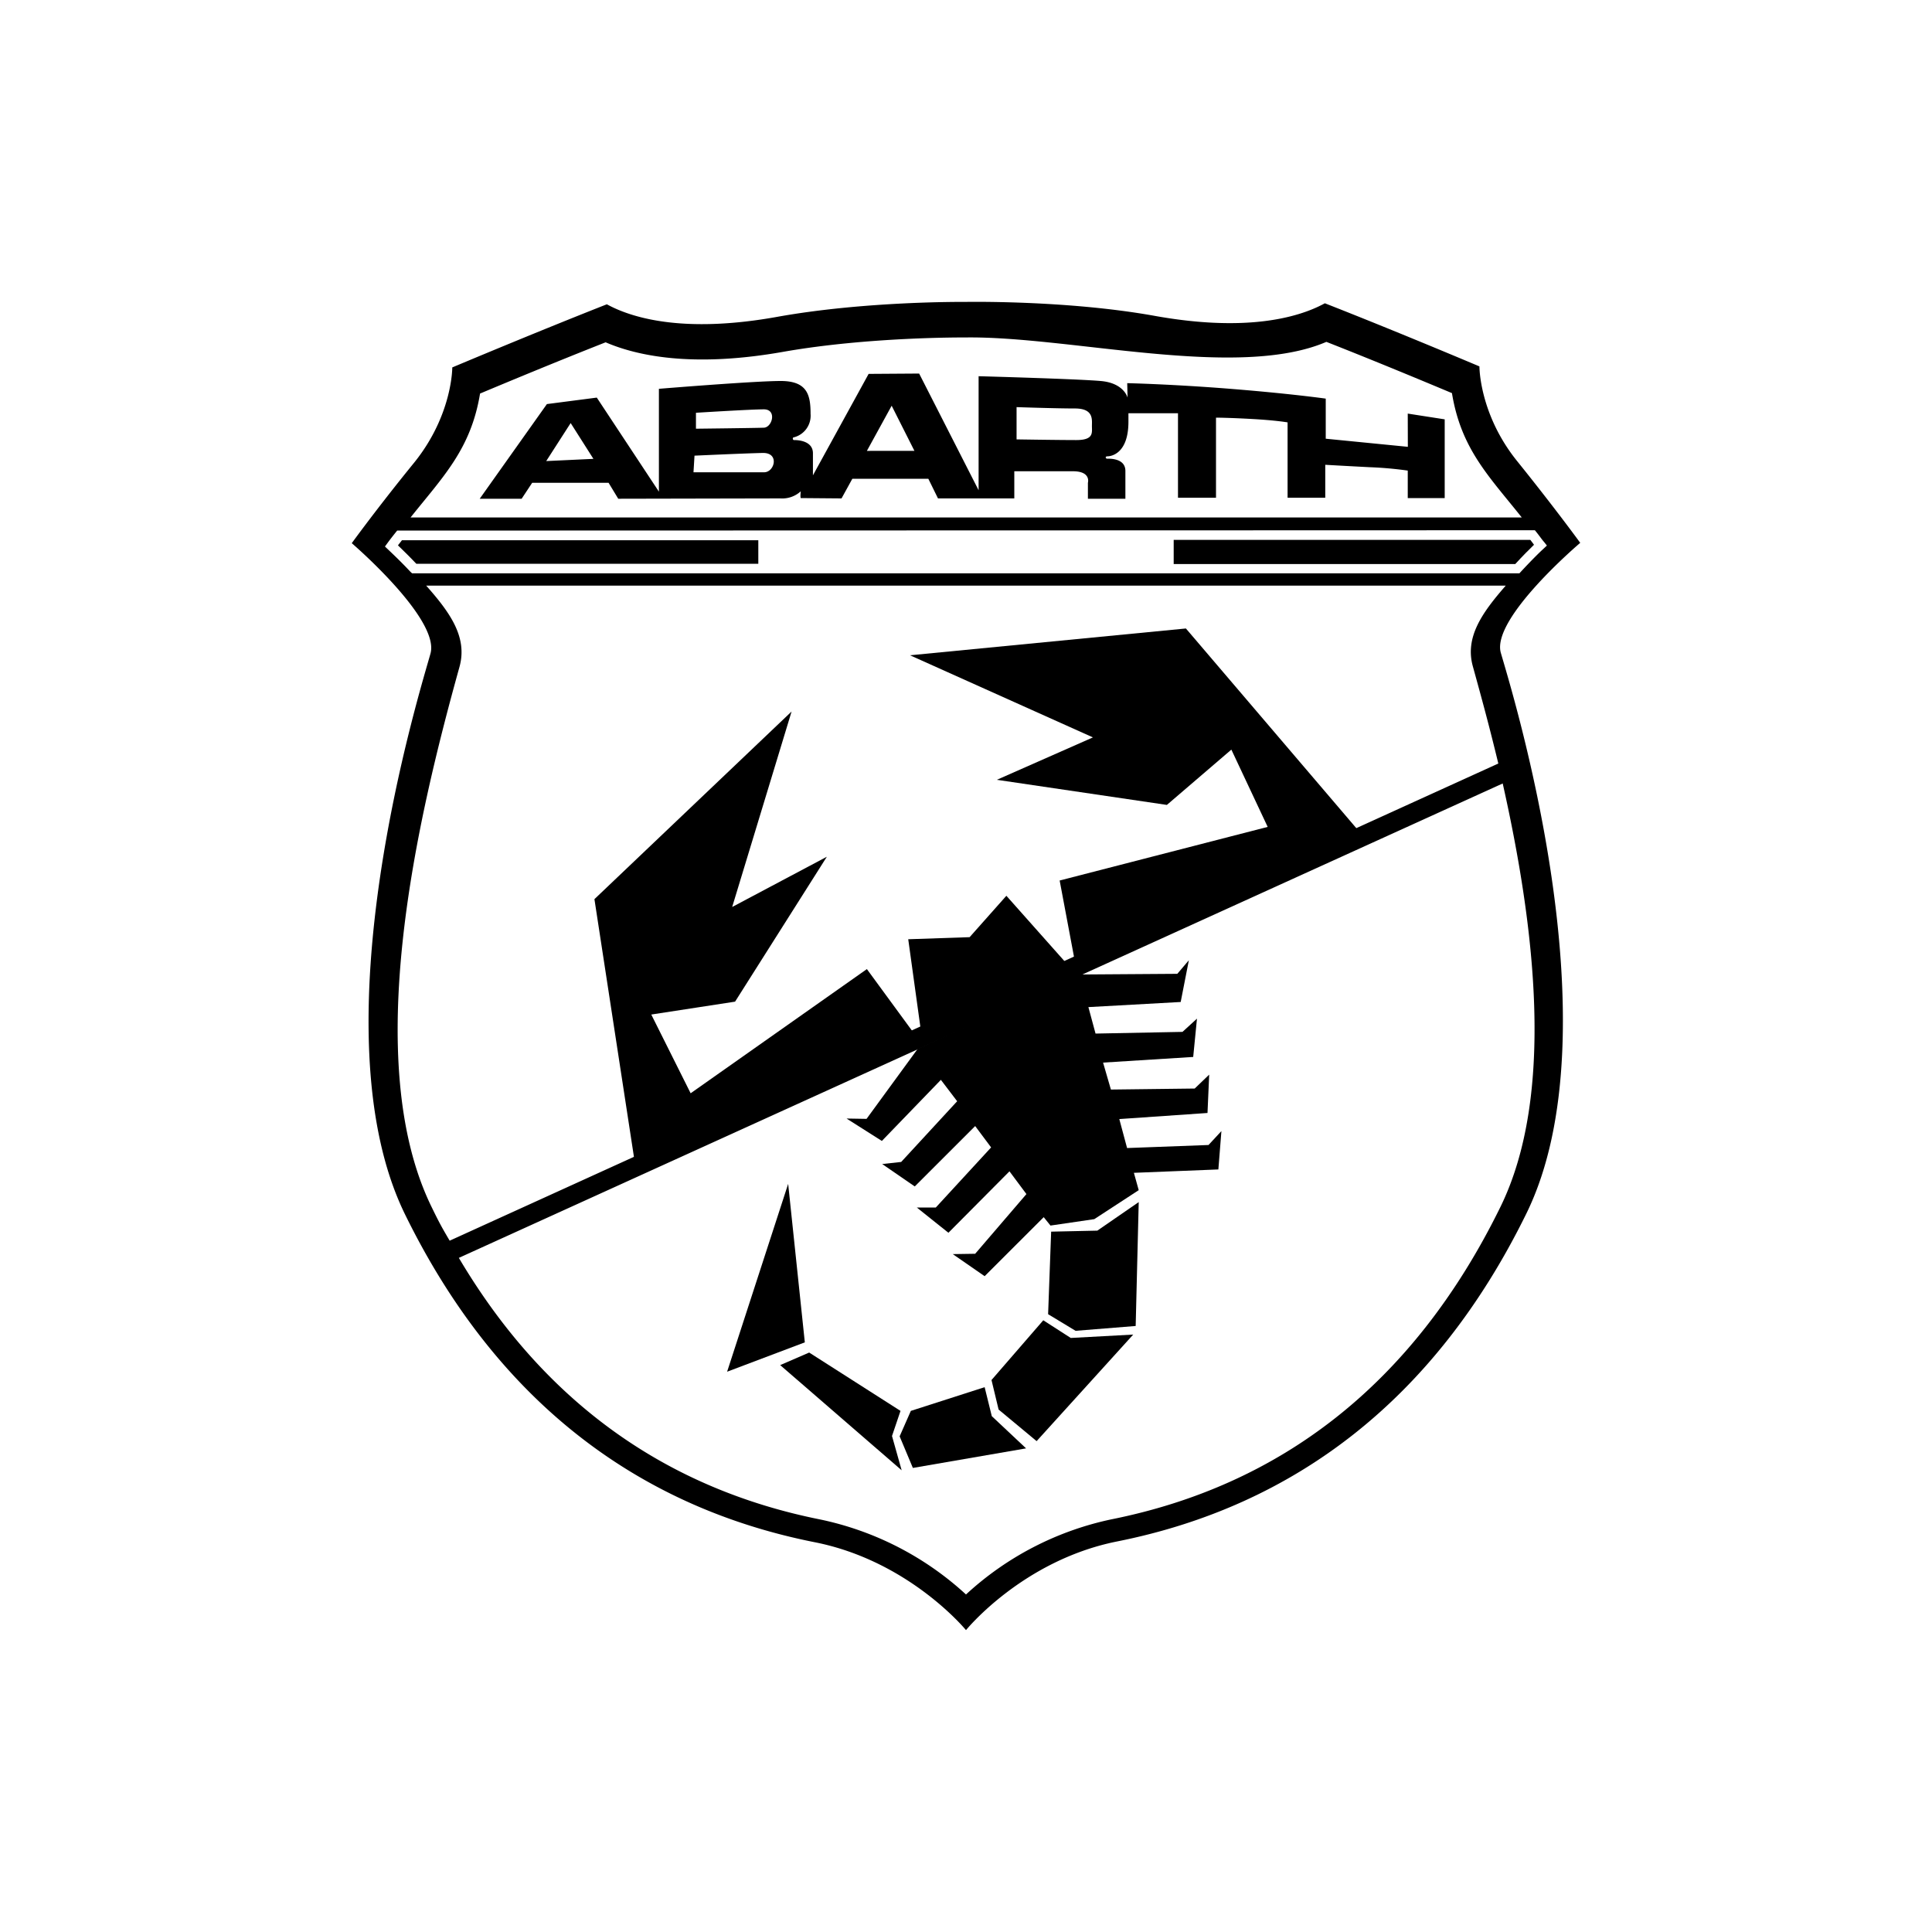 <svg viewBox="0 0 400 400" xmlns="http://www.w3.org/2000/svg"><path d="m317.6 112.79-.26-.36-.5-.65h-73.84v5h70.72c1.49-1.64 2.85-2.99 3.88-3.99z"/><path d="m82.39 112.91c1.24 1.2 2.49 2.42 3.81 3.82h70.8v-4.88h-73.78c-.28.35-.56.7-.83 1.06z"/><path d="m327.17 112.39s-5.2-7.16-13.07-16.93-7.8-19.6-7.8-19.6-16.93-7.17-32-13.07c-5.9 3.23-16.93 5.9-35.27 2.6s-39.34-2.88-39.34-2.88-20.45-.21-38.78 3.09-29.37.63-35.27-2.6c-15 5.9-32 13.07-32 13.07s.07 9.77-7.8 19.6c-7.84 9.63-13.01 16.79-13.01 16.79s18.27 15.67 16.3 22.84-24.13 77.63-5.27 116.13 48.06 60.57 84.81 67.87c19.6 3.87 31.33 18.2 31.33 18.2s11.66-14.4 31.19-18.34c36.75-7.3 65.91-29.37 84.81-67.87s-3.24-109-5.27-116.13 16.44-22.77 16.44-22.77zm-227.78-30.91c5.2-2.18 15.81-6.6 26-10.61 7.65 3.3 19.53 5 36.6 2 17.78-3.16 37.73-3 37.73-3 21.64-.35 56.42 8.85 74.89.91 10.19 4 20.8 8.43 26 10.61 1.9 11.59 7.64 17.18 14.46 25.75h-230.07c6.75-8.48 12.49-14.14 14.39-25.66zm-14.39 36.93c-1.62-1.74-3.13-3.2-4.67-4.66l-.63-.6.52-.71c.57-.79 1.14-1.5 1.71-2.22l.3-.37 235.55-.07.3.37c.29.36.56.72.83 1.08s.51.69.79 1l.57.72-.67.63c-1.1 1-2.82 2.74-4.73 4.8l-.29.32h-229.26zm4.41 131.59c-14.89-30.28-3-80.59 5.7-111.85 1.75-6.18-1.89-11.28-6.87-16.9h223.51c-4.91 5.62-8.54 10.72-6.78 16.83 1.82 6.6 3.34 12.12 5.24 20l-217.11 98.79c-1.62-2.74-2.21-3.82-3.69-6.87zm221.18 0c-18.13 36.88-45.74 57.61-80.52 64.57a63.78 63.78 0 0 0 -30.07 15.55 63.89 63.89 0 0 0 -30.14-15.52c-31.34-6.26-56.86-23.75-74.86-54.17l216.12-98.22c6.56 29.22 10.99 64.42-.53 87.79z"/><path d="m291.48 92.51-17-1.68v-8.3s-7-1-19.39-2-21.71-1.2-21.71-1.2l.07 3s-.7-3-5.48-3.44-25.36-1-25.36-1v23.61l-12.31-24.16-10.46.07-11.53 21v-4.56c0-2.81-3.65-2.74-3.93-2.74s-.35-.57 0-.57a4.62 4.62 0 0 0 3.44-4.84c0-3.87-.63-6.82-6.18-6.82s-25.22 1.62-25.22 1.62v21.29l-12.86-19.47-10.33 1.34-13.91 19.6h8.68l2.18-3.3h15.82l2 3.3 33.58-.07a5.69 5.69 0 0 0 4.21-1.47c-.14 1.26 0 1.4 0 1.4l8.44.07 2.24-4.07h15.73l2 4.07h15.8v-5.62h12.15c3.8 0 3.09 2.39 3.09 2.39v3.3h7.76v-5.76c0-2.74-3.51-2.53-3.79-2.53s-.49-.49.07-.49 4.35-.35 4.35-7.17v-1.75h10.26v17.49h7.87v-16.58s2.53 0 7.52.28 7.3.7 7.3.7v15.6h7.8v-6.82s3.8.22 9.21.5a76.48 76.48 0 0 1 7.87.7v5.69h7.65v-16.3l-7.65-1.19zm-178.39 2.95 5.06-7.87 4.71 7.41zm31-10s11.32-.71 14.06-.71 1.75 3.73 0 3.8-14.06.21-14.06.21zm14.11 12.32h-14.62l.21-3.44s10.61-.49 14.13-.56 2.45 4 .28 4zm21.28-4.43 5.13-9.35 4.71 9.34zm43.35-2.24c-3.65 0-12.36-.14-12.36-.14v-6.68s8.15.28 12.08.28 3.52 2.32 3.52 3.66.42 2.88-3.24 2.88z"/><path d="m217.63 255 9.56-.21 8.57-5.91-.63 25.65-12.44 1-5.69-3.44zm-1.63 18.35 5.69 3.66 12.93-.7-20 22.06-7.87-6.54-1.47-6.11zm-12.14 13.85 1.48 6 7.1 6.67-23.44 4.05-2.74-6.54 2.32-5.27zm-17.42 4.91-1.76 5.2 2 7.1-25.15-21.78 6-2.6zm-23.26-47 3.45 32.81-16.09 6.08zm66.82-19.53 17.35-.21 3-2.88-.35 7.94-18.26 1.26 1.61 6 16.86-.63 2.67-2.88-.63 7.94-17.49.7 1 3.59-9.2 6-9.07 1.33-1.4-1.74-12.23 12.22-6.6-4.57 4.64-.07 10.61-12.36-3.51-4.71-12.64 12.72-6.55-5.23h3.94l11.45-12.44-3.3-4.42-12.51 12.5-6.74-4.64 3.93-.43 11.59-12.57-3.37-4.43-12.22 12.65-7.31-4.64 4.14.07 10.59-14.5 33.38-15.39 20.37-.14 2.39-2.81-1.69 8.64-19.11 1.06 1.48 5.48 18-.35 3-2.74-.78 7.93-18.66 1.17zm-50.52-24.94 10.52 14.36-58.43 26.6-8.5-55.44 40.82-38.85-12.3 40.47 19.6-10.4-19 30-17.35 2.67 8.15 16.3zm28.88-15.18 13.49 15.18-31 14.12-2.81-20.3 12.71-.43zm73.91-12.29-59.44 27.05h-.07l-3.37-17.92 43.07-11.1-7.52-16-13.35 11.45-35.2-5.2 19.89-8.78-37.87-17 57.12-5.55z" fill-rule="evenodd"/><path d="m0 0h400v400h-400z" fill="none"/></svg>